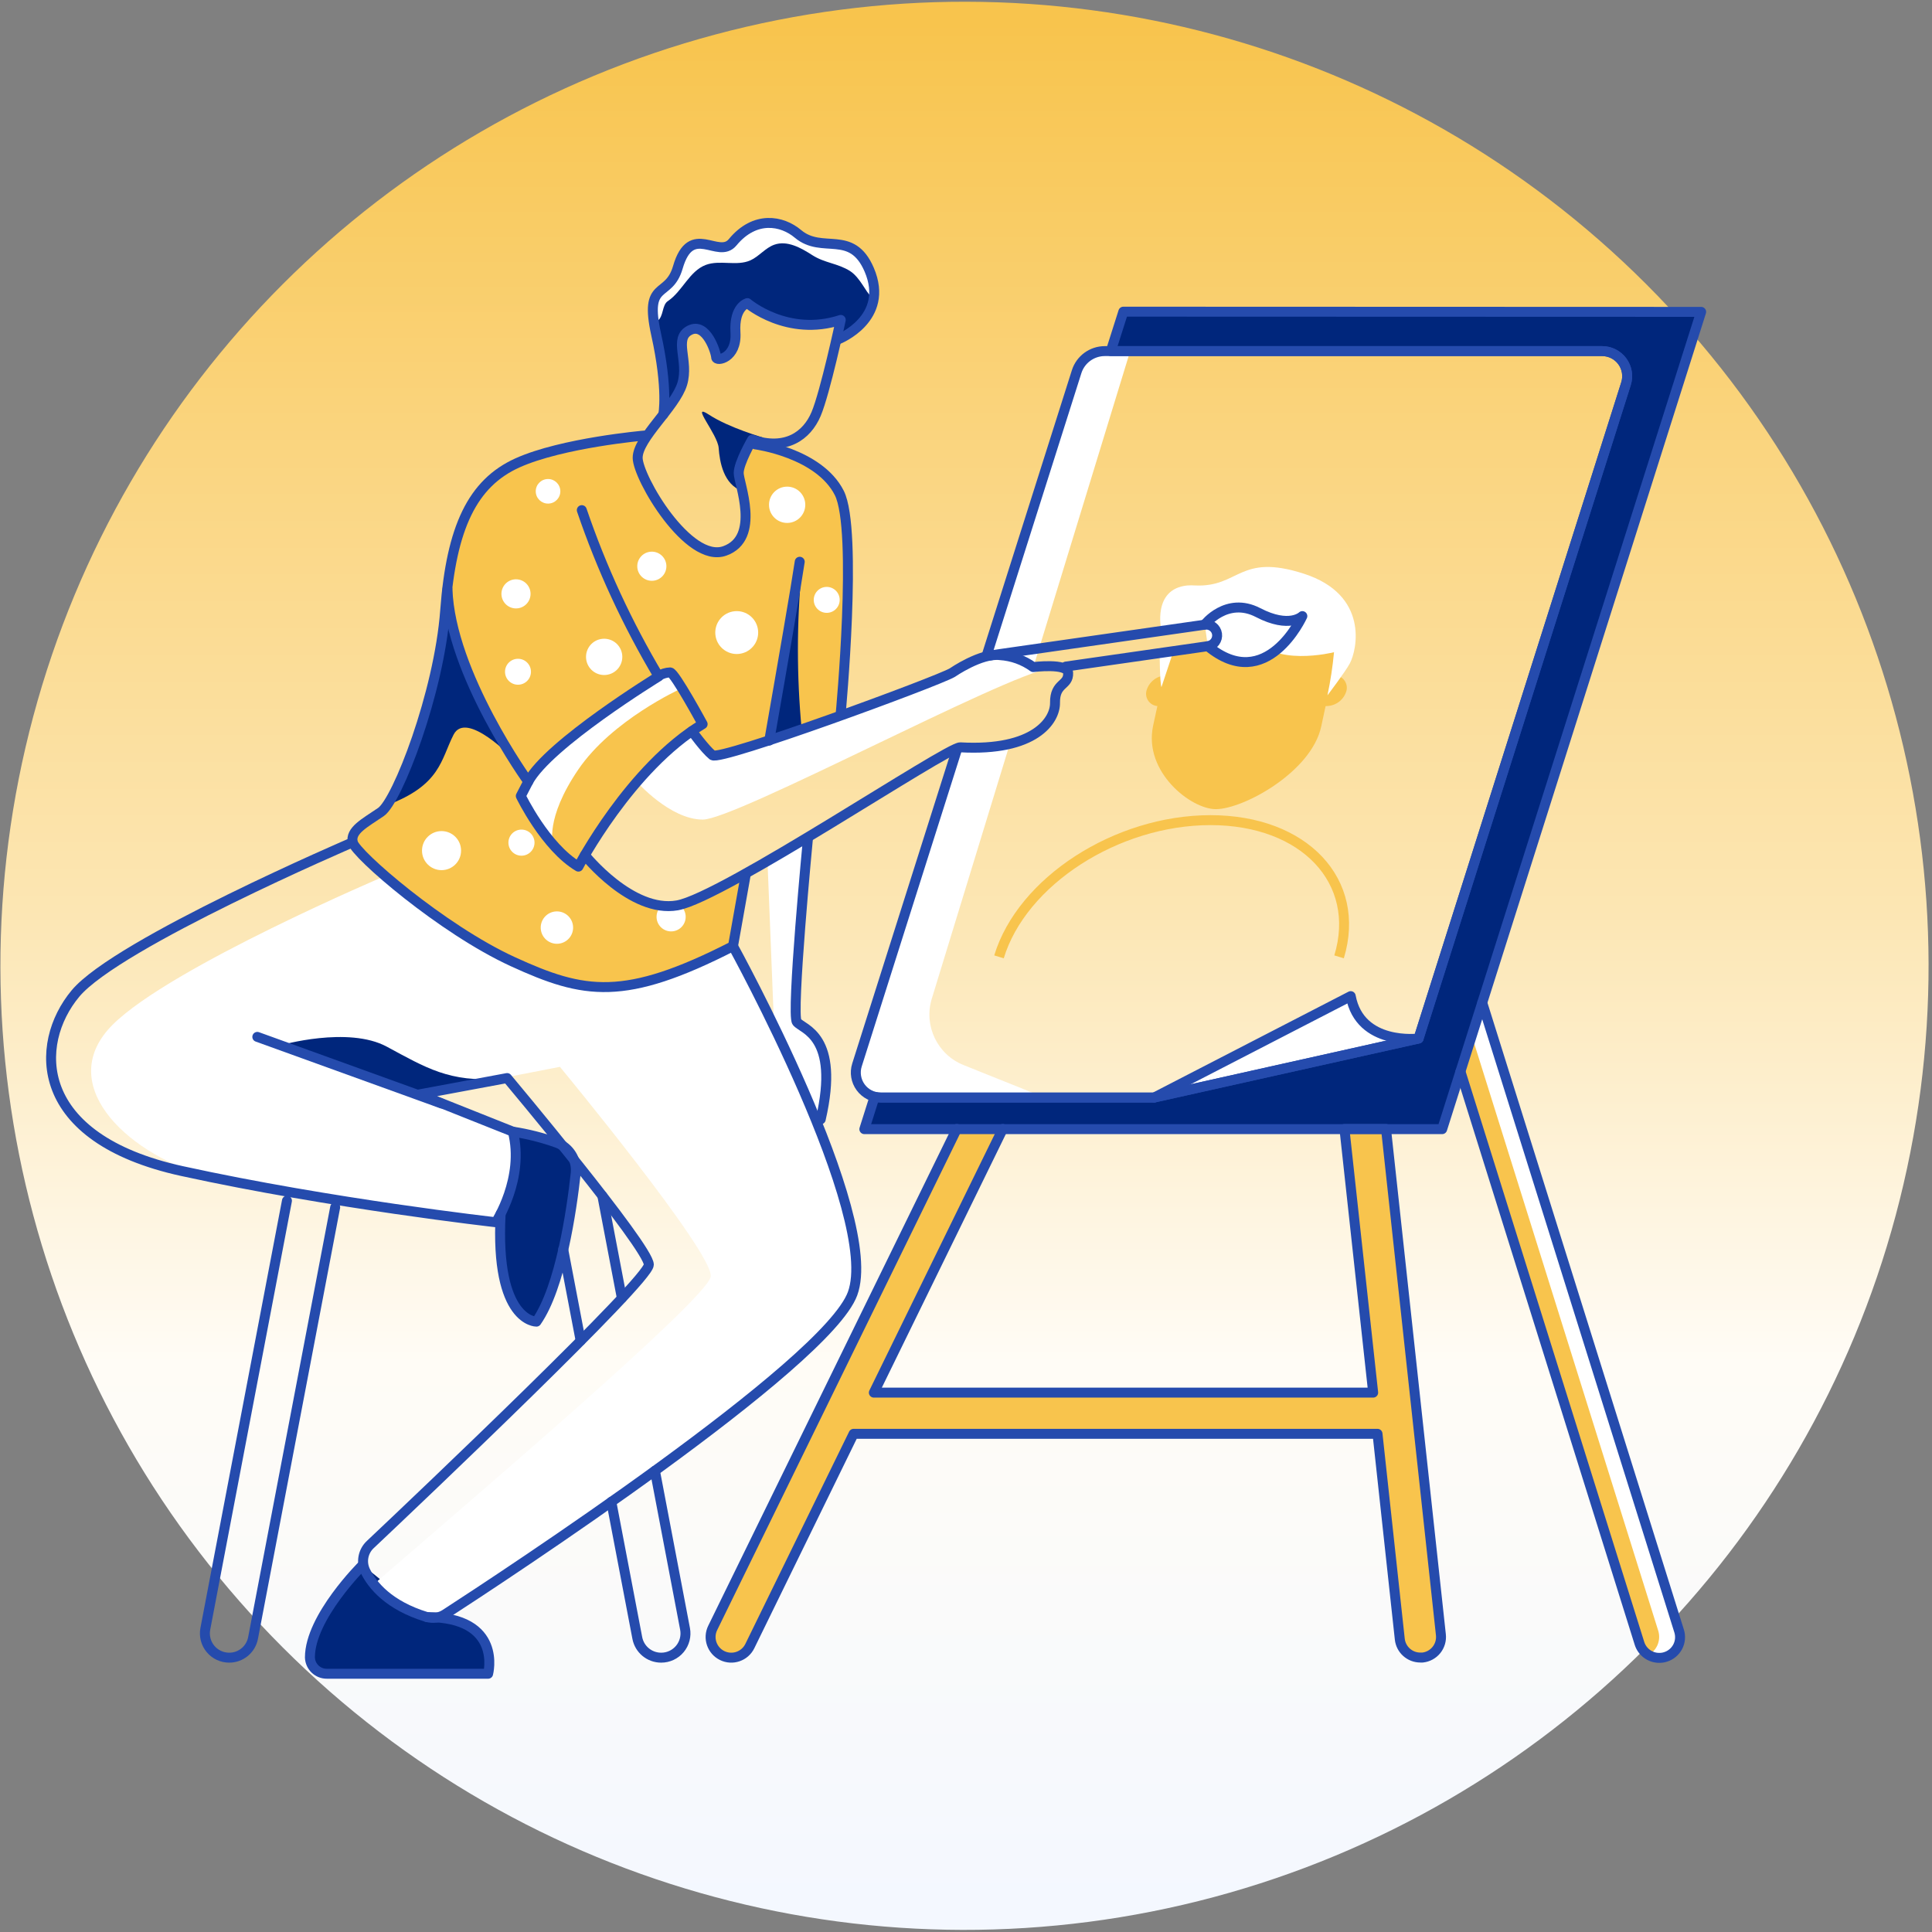 <?xml version="1.0" encoding="UTF-8"?>
<svg width="437px" height="437px" viewBox="0 0 437 437" version="1.1" xmlns="http://www.w3.org/2000/svg" xmlns:xlink="http://www.w3.org/1999/xlink">
    <rect x="0" y="0" width="437" height="437" fill="#808080" stroke="none"/>
    <!-- Generator: Sketch 55 (78076) - https://sketchapp.com -->
    <title>Artboard 4 copy 2</title>
    <desc>Created with Sketch.</desc>
    <defs>
        <linearGradient x1="14.646%" y1="85.353%" x2="85.356%" y2="14.643%" id="linearGradient-1">
            <stop stop-color="#F4F8FF" offset="0%"></stop>
            <stop stop-color="#FFFCF6" offset="29%"></stop>
            <stop stop-color="#FCE6B3" offset="53%"></stop>
            <stop stop-color="#FAD37A" offset="80%"></stop>
            <stop stop-color="#F8C44D" offset="100%"></stop>
        </linearGradient>
    </defs>
    <g id="Page-1" stroke="none" stroke-width="1" fill="none" fill-rule="evenodd">
        <g id="service-details" transform="translate(-208, -3658)">
            <g id="Artboard-4-copy-2" transform="translate(117, 3568)">
                <g id="Layer_5">
                    <circle id="Oval" fill="url(#linearGradient-1)" fill-rule="nonzero" transform="translate(309.16, 308.458) rotate(-45) translate(-309.16, -308.458) " cx="309.16" cy="308.458" r="218.061"></circle>
                    <path d="M173.025,444.015 C173.025,444.015 161.1,455.787 161.1,464.895 C161.164,466.969 162.877,468.611 164.952,468.585 L201.411,468.585 C201.411,468.585 204.804,455.769 187.569,455.769" id="Path" fill="#00267C" fill-rule="nonzero"></path>
                    <path d="M207,345.969 C210.393,346.494 213.729,347.338 216.963,348.489 C219.794,349.54 221.549,352.381 221.22,355.383 C220.32,363.708 217.764,381.195 212.337,388.944 C212.337,388.944 202.932,389.079 204.237,364.572" id="Path" fill="#00267C" fill-rule="nonzero"></path>
                    <path d="M256.761,303.993 C256.761,303.993 238.761,314.703 218.385,311.922 C204.75,310.068 188.055,296.622 178.488,287.964 L178.488,287.964 C178.488,287.964 129.6,308.7 116.496,321.768 C103.392,334.836 118.8,350.388 137.349,355.968 C169.749,362.682 203.166,366.444 203.166,366.444 C203.166,366.444 209.7,356.499 207,345.969 L186.192,337.428 L217.647,331.308 C217.647,331.308 252.351,373.302 251.766,378.711 C251.235,383.616 197.055,429.714 175.563,448.326 C177.714,450.981 181.332,453.843 187.434,455.724 C188.889,456.166 190.465,455.938 191.736,455.103 C204.705,446.697 277.92,398.691 283.851,382.608 C290.322,364.95 256.761,303.993 256.761,303.993 Z" id="Path" fill="#FFFFFF" fill-rule="nonzero"></path>
                    <path d="M236.7,188.523 C236.7,188.523 219.96,188.838 206.298,195.57 C192.636,202.302 194.4,220.392 190.656,236.025 C186.912,251.658 178.911,271.557 178.488,272.133 C178.065,272.709 170.658,275.733 170.991,278.64 C171.324,281.547 173.934,287.64 194.391,300.447 C214.848,313.254 224.937,312.777 228.591,313.254 C232.245,313.731 249.651,308.439 256.752,303.993 L259.659,287.667 C259.659,287.667 248.121,295.335 241.236,294.867 C234.351,294.399 223.326,283.374 223.326,283.374 C223.326,283.374 235.161,262.8 247.5,255.366 C247.5,255.366 249.507,259.866 252.162,260.829 C254.817,261.792 281.106,251.577 281.106,251.577 C281.106,251.577 285.255,213.777 281.664,204.084 C278.073,194.391 265.833,191.367 265.833,191.367 L260.865,189.657 L258.093,195.957 C258.093,195.957 259.983,205.119 259.38,207.576 C258.777,210.033 256.365,216.189 250.524,213.228 C244.683,210.267 235.764,197.631 236.241,193.554 C236.718,189.477 236.7,188.523 236.7,188.523 Z" id="Path" fill="#F8C44D" fill-rule="nonzero"></path>
                    <path d="M244.872,245.844 C244.872,245.844 229.401,252.873 221.796,264.069 C214.191,275.265 216.099,281.016 216.099,281.016 L208.8,269.883 C208.8,269.883 219.177,252.9 242.388,242.1 L244.872,245.844 Z" id="Path" fill="#FFFFFF" fill-rule="nonzero"></path>
                    <path d="M239.139,164.277 L241.983,182.502 L245.835,175.95 L245.835,167.247 L247.833,164.682 L252.252,166.959 L253.395,171.522 L256.527,169.533 L257.103,165.825 L258.201,161.118 L259.83,158.805 L269.046,162.855 L275.643,163.395 L279.9,163.395 L279.9,166.095 L284.508,164.34 L288.018,159.741 L287.595,151.272 L282.195,145.71 L273.789,143.712 C273.789,143.712 266.589,140.427 265.419,140.427 C264.249,140.427 256.815,144.855 256.815,144.855 L249.543,144.99 L244.143,148.986 L242.001,155.115 L238.815,158.553 L239.139,164.277 Z" id="Path" fill="#00267C" fill-rule="nonzero"></path>
                    <path d="M263.7,189 C263.7,189 255.87,186.759 251.379,183.807 C246.888,180.855 253.332,188.181 253.557,191.322 C253.782,194.463 254.646,199.611 258.903,201.069 L258.192,194.625 L261.099,190.557" id="Path" fill="#00267C" fill-rule="nonzero"></path>
                    <path d="M426.267,316.8 L470.799,458.919 C471.171,460.103 471.056,461.386 470.48,462.485 C469.904,463.584 468.915,464.409 467.73,464.778 C467.28,464.924 466.809,464.997 466.335,464.994 C464.278,465.01 462.452,463.68 461.835,461.718 L421.335,332.352" id="Path" fill="#F8C44D" fill-rule="nonzero"></path>
                    <path d="M470.799,458.874 L426.267,316.8 L423.9,324.252 L466.083,458.874 C466.716,460.942 465.849,463.175 463.986,464.274 C464.7,464.696 465.514,464.92 466.344,464.922 C466.818,464.925 467.289,464.852 467.739,464.706 C470.189,463.934 471.556,461.329 470.799,458.874 L470.799,458.874 Z" id="Path" fill="#FFFFFF" fill-rule="nonzero"></path>
                    <path d="M317.826,345.357 L288.657,405 L401.598,405 L395.1,345.357 L404.505,345.357 L416.916,459.765 C417.052,461 416.691,462.237 415.913,463.205 C415.134,464.173 414.002,464.791 412.767,464.922 L412.263,464.922 C409.878,464.922 407.876,463.126 407.619,460.755 L402.579,414.315 L284.076,414.315 L260.604,462.33 C259.468,464.649 256.668,465.608 254.349,464.472 C252.03,463.336 251.071,460.536 252.207,458.217 L307.413,345.357" id="Path" fill="#F8C44D" fill-rule="nonzero"></path>
                    <path d="M345.087,160.497 L342.252,169.416 L453.393,169.416 C455.198,169.415 456.896,170.275 457.963,171.731 C459.03,173.188 459.338,175.066 458.793,176.787 L411.867,324.9 L352.053,338.256 L290.241,338.256 C289.762,338.255 289.285,338.198 288.819,338.085 L286.506,345.402 L417.204,345.402 L475.785,160.542 L345.087,160.497 Z" id="Path" fill="#00267C" fill-rule="nonzero"></path>
                    <path d="M391.05,249.705 L353.25,249.705 C352.352,249.779 351.474,249.415 350.892,248.727 C350.309,248.04 350.095,247.113 350.316,246.24 L350.316,246.24 C350.877,244.212 352.712,242.799 354.816,242.775 L392.616,242.775 C393.514,242.702 394.393,243.066 394.976,243.753 C395.559,244.44 395.776,245.365 395.559,246.24 L395.559,246.24 C394.994,248.27 393.157,249.682 391.05,249.705 L391.05,249.705 Z" id="Path" fill="#F8C44D" fill-rule="nonzero"></path>
                    <path d="M366.012,273.024 L366.012,273.024 C360.351,273.024 349.65,264.609 351.81,254.223 L355.131,238.842 C357.102,237.249 363.6,236.961 365.562,235.359 L394.074,234.585 L389.871,254.223 C387.711,264.6 372.222,273.024 366.012,273.024 Z" id="Path" fill="#F8C44D" fill-rule="nonzero"></path>
                    <path d="M353.313,237.807 C353.313,237.807 353.313,244.233 353.709,245.421 L356.247,237.807 L353.313,237.807" id="Path" fill="#FFFFFF" fill-rule="nonzero"></path>
                    <path d="M363.51,231.3 C363.51,231.3 368.451,224.856 375.57,228.6 C382.689,232.344 385.578,229.392 385.578,229.392 C385.578,229.392 377.478,247.221 364.203,236.196" id="Path" fill="#FFFFFF" fill-rule="nonzero"></path>
                    <path d="M317.241,238.185 C319.948,238.356 322.551,239.292 324.747,240.885 L346.626,169.443 L340.884,169.443 C337.975,169.447 335.402,171.332 334.521,174.105 L314.172,238.302 L314.1,238.5 C315.119,238.204 316.184,238.098 317.241,238.185 Z" id="Path" fill="#FFFFFF" fill-rule="nonzero"></path>
                    <path d="M301.761,315.9 L319.428,258.201 C315.759,259 311.994,259.261 308.25,258.975 C308.003,258.997 307.762,259.064 307.539,259.173 L307.539,259.254 L284.868,330.804 C284.323,332.525 284.631,334.403 285.698,335.86 C286.765,337.316 288.463,338.176 290.268,338.175 L327.069,338.175 L308.961,330.912 C303.022,328.542 299.892,322.015 301.761,315.9 Z" id="Path" fill="#FFFFFF" fill-rule="nonzero"></path>
                    <path d="M411.867,324.9 C411.867,324.9 398.61,326.619 396.522,315.315 L352.053,338.256" id="Path" fill="#FFFFFF" fill-rule="nonzero"></path>
                    <path d="M287.892,156.834 L287.613,151.281 L282.213,145.719 L273.807,143.721 C273.807,143.721 266.607,140.436 265.437,140.436 C264.267,140.436 256.833,144.864 256.833,144.864 L249.561,144.999 L244.161,148.995 L242.019,155.124 L238.833,158.562 L239.094,162.954 C239.283,162.828 239.472,162.702 239.67,162.585 C241.155,161.685 240.669,158.985 242.091,158.085 C245.385,155.844 246.915,151.326 250.641,149.922 C253.836,148.725 257.625,150.273 260.739,148.887 C262.71,147.987 264.096,146.079 266.139,145.35 C269.055,144.315 272.16,146.052 274.761,147.726 C277.587,149.526 280.458,149.526 283.302,151.326 C285.588,152.811 287.028,156.384 287.892,156.834 Z" id="Path" fill="#FFFFFF" fill-rule="nonzero"></path>
                    <path d="M207,261.567 C207,261.567 196.488,250.551 193.599,256.167 C190.71,261.783 190.728,267.579 178.488,272.142 C178.488,272.142 186.588,257.742 188.451,247.842 C190.314,237.942 191.817,228.6 191.817,228.6 L198.117,244.854 L207,261.567 Z" id="Path" fill="#00267C" fill-rule="nonzero"></path>
                    <path d="M272.322,218.925 C271.199,230.899 271.199,242.951 272.322,254.925 L265.122,257.355 L272.322,218.925 Z" id="Path" fill="#00267C" fill-rule="nonzero"></path>
                    <circle id="Oval" fill="#FFFFFF" fill-rule="nonzero" cx="190.872" cy="282.402" r="4.419"></circle>
                    <circle id="Oval" fill="#FFFFFF" fill-rule="nonzero" transform="translate(216.968, 299.812) rotate(-48.84) translate(-216.968, -299.812) " cx="216.968" cy="299.812" r="3.663"></circle>
                    <circle id="Oval" fill="#FFFFFF" fill-rule="nonzero" transform="translate(208.952, 280.598) rotate(-89.427) translate(-208.952, -280.598) " cx="208.952" cy="280.598" r="2.952"></circle>
                    <circle id="Oval" fill="#FFFFFF" fill-rule="nonzero" transform="translate(207.715, 224.326) rotate(-1.86) translate(-207.715, -224.326) " cx="207.715" cy="224.326" r="3.294"></circle>
                    <circle id="Oval" fill="#FFFFFF" fill-rule="nonzero" transform="translate(227.656, 238.579) rotate(-0.14) translate(-227.656, -238.579) " cx="227.656" cy="238.579" r="4.104"></circle>
                    <circle id="Oval" fill="#FFFFFF" fill-rule="nonzero" transform="translate(214.962, 201.128) rotate(-1.25) translate(-214.962, -201.128) " cx="214.962" cy="201.128" r="2.781"></circle>
                    <circle id="Oval" fill="#FFFFFF" fill-rule="nonzero" transform="translate(238.438, 218.076) rotate(-1.86) translate(-238.438, -218.076) " cx="238.438" cy="218.076" r="3.294"></circle>
                    <circle id="Oval" fill="#FFFFFF" fill-rule="nonzero" transform="translate(242.801, 297.38) rotate(-1.86) translate(-242.801, -297.38) " cx="242.801" cy="297.38" r="3.294"></circle>
                    <circle id="Oval" fill="#FFFFFF" fill-rule="nonzero" transform="translate(257.641, 233.08) rotate(-5.33) translate(-257.641, -233.08) " cx="257.641" cy="233.08" r="4.851"></circle>
                    <circle id="Oval" fill="#FFFFFF" fill-rule="nonzero" transform="translate(269.044, 204.179) rotate(-0.14) translate(-269.044, -204.179) " cx="269.044" cy="204.179" r="4.104"></circle>
                    <circle id="Oval" fill="#FFFFFF" fill-rule="nonzero" transform="translate(208.165, 241.944) rotate(-89.27) translate(-208.165, -241.944) " cx="208.165" cy="241.944" r="2.934"></circle>
                    <circle id="Oval" fill="#FFFFFF" fill-rule="nonzero" transform="translate(277.996, 225.687) rotate(-89.27) translate(-277.996, -225.687) " cx="277.996" cy="225.687" r="2.934"></circle>
                    <path d="M235.017,266.796 C235.017,266.796 242.541,275.382 249.966,275.382 C257.391,275.382 318.366,242.622 328.464,241.182 C327.221,241.505 325.903,241.374 324.747,240.813 C323.154,239.859 314.424,237.555 310.428,239.823 C306.432,242.091 254.7,262.305 253.449,261.567 C252.198,260.829 246.573,255.753 246.573,255.753 L235.017,266.796" id="Path" fill="#FFFFFF" fill-rule="nonzero"></path>
                    <path d="M264.6,284.778 L274.419,278.1 C274.419,278.1 270.756,306.9 271.161,312.165 C271.566,317.43 271.593,321.003 272.691,322.011 C273.789,323.019 277.884,327.834 277.884,330.741 C277.884,333.648 276.984,341.586 276.984,341.586 L274.437,340.614 L266.085,322.2 L264.6,284.778" id="Path" fill="#FFFFFF" fill-rule="nonzero"></path>
                    <path d="M154.44,326.43 C154.44,326.43 169.74,322.029 178.488,326.745 C187.236,331.461 192.771,334.926 204.102,333.945 C215.433,332.964 187.803,337.851 187.803,337.851 L156.303,327.051" id="Path" fill="#00267C" fill-rule="nonzero"></path>
                    <path d="M391.257,247.275 C391.94,244.057 392.436,240.803 392.742,237.528 C392.742,237.528 378.414,241.128 374.481,233.55 C374.481,233.55 366.561,236.511 360.819,236.736 L360.819,236.736 C360.819,236.736 368.289,235.629 365.724,231.957 L365.724,231.957 C361.725,231.114 357.577,231.322 353.682,232.56 L353.682,232.56 C353.682,232.56 351.549,223.218 359.568,222.426 C360.146,222.385 360.727,222.385 361.305,222.426 C371.367,222.885 371.25,215.028 385.929,219.771 C400.608,224.514 398.007,236.871 396.324,240.048 C395.271,242.01 391.257,247.275 391.257,247.275 Z" id="Path" fill="#FFFFFF" fill-rule="nonzero"></path>
                    <path d="M316.962,306.432 C322.146,289.332 343.557,275.508 364.806,275.508 C386.055,275.508 399.069,289.35 393.885,306.432" id="Path" stroke="#F8C44D" stroke-width="2.25"></path>
                </g>
                <g id="Layer_2" transform="translate(101.7, 140.4)" stroke="#254BAD" stroke-linecap="round" stroke-linejoin="round" stroke-width="2.25">
                    <path d="M163.296,117.108 C166.383,99.504 169.353,82.332 170.19,76.662" id="Path"></path>
                    <path d="M135,48.123 C135,48.123 116.478,49.734 106.335,54.306 C96.192,58.878 91.395,68.886 90,87.66 C88.605,106.434 79.146,130.743 75.483,133.254 C71.82,135.765 68.454,137.448 69.093,140.13 C69.732,142.812 89.199,159.741 105.318,167.13 C121.437,174.519 130.518,176.184 155.097,163.611 C155.097,163.611 156.294,156.951 158.004,147.285" id="Path"></path>
                    <path d="M179.469,21.96 C179.469,21.96 175.95,38.43 173.88,43.281 C171.81,48.132 167.085,51.615 159.426,49.059 C159.426,49.059 156.384,54.297 156.384,56.592 C156.384,58.887 161.487,71.271 153.225,74.214 C144.963,77.157 133.533,57.6 133.533,53.145 C133.533,48.69 142.047,41.652 143.622,36.414 C145.197,31.176 141.561,26.199 145.323,24.291 C149.085,22.383 151.281,29.394 151.281,30.42 C151.281,31.446 156.024,30.672 155.655,24.795 C155.286,18.918 158.355,18.162 158.355,18.162 C158.355,18.162 167.4,25.911 179.469,21.96 Z" id="Path"></path>
                    <path d="M69.057,140.13 C69.057,140.13 15.849,162.945 6.363,174.33 C-3.123,185.715 -3.402,207.081 30.483,214.488 C64.368,221.895 101.466,226.062 101.466,226.062 C101.466,226.062 108,216.099 105.3,205.569 L84.141,197.145 L104.004,193.446 C104.004,193.446 136.062,231.669 136.062,235.656 C136.062,239.184 84.762,287.928 73.062,298.953 C71.404,300.495 70.951,302.94 71.946,304.974 C73.548,308.205 77.247,312.714 85.725,315.324 C87.18,315.766 88.756,315.538 90.027,314.703 C102.996,306.297 176.211,258.291 182.142,242.208 C188.649,224.55 155.088,163.593 155.088,163.593" id="Path"></path>
                    <path d="M89.172,199.197 L47.502,184.131" id="Path"></path>
                    <path d="M160.137,50.112 C160.137,50.112 174.537,51.993 179.145,61.11 C183.366,69.48 179.442,111.177 179.442,111.177" id="Path"></path>
                    <path d="M120.897,64.989 C125.37,78.096 131.198,90.701 138.285,102.6 C138.285,102.6 113.319,117.9 108.783,126.396 C108.783,126.396 91.116,101.916 90.513,82.845" id="Path"></path>
                    <path d="M108.783,126.396 L107.1,129.645 C107.1,129.645 112.662,141.201 120.132,145.62 C120.132,145.62 131.832,123.228 148.23,113.391 C148.23,113.391 141.993,101.88 140.904,101.691 C139.962,101.723 139.045,102.006 138.249,102.51" id="Path"></path>
                    <path d="M145.8,114.966 C145.8,114.966 148.743,119.043 150.462,120.429 C152.181,121.815 201.429,103.698 204.696,101.745 C204.696,101.745 211.194,97.245 215.496,97.785 C218.203,97.956 220.806,98.892 223.002,100.485 C223.002,100.485 230.796,99.513 230.904,101.79 C231.039,104.805 227.871,103.914 227.934,108.594 C227.988,112.455 223.488,119.592 206.505,118.638 C203.598,118.476 152.874,152.568 142.488,154.386 C132.102,156.204 121.59,143.028 121.59,143.028" id="Path"></path>
                    <path d="M178.956,26.325 C178.956,26.325 190.656,21.69 185.904,10.602 C181.935,1.377 175.32,7.155 169.794,2.502 C166.194,-0.531 160.047,-1.692 155.016,4.401 C151.74,8.37 145.629,-0.288 142.623,10.071 C140.535,17.271 134.955,12.771 137.718,25.263 C140.481,37.755 139.329,43.362 139.329,43.362" id="Path"></path>
                    <path d="M172.062,139.131 C172.062,139.131 168.228,179.064 169.542,180.756 C170.856,182.448 179.325,183.762 174.942,202.779" id="Path"></path>
                    <path d="M71.325,303.615 C71.325,303.615 59.4,315.387 59.4,324.495 C59.464,326.569 61.177,328.211 63.252,328.185 L99.711,328.185 C99.711,328.185 103.104,315.369 85.869,315.369" id="Path"></path>
                    <path d="M105.3,205.569 C108.693,206.094 112.029,206.938 115.263,208.089 C118.094,209.14 119.849,211.981 119.52,214.983 C118.62,223.308 116.064,240.795 110.637,248.544 C110.637,248.544 101.232,248.679 102.537,224.172" id="Path"></path>
                    <path d="M212.472,97.875 L232.821,33.678 C233.702,30.905 236.275,29.02 239.184,29.016 L351.684,29.016 C353.488,29.019 355.183,29.88 356.249,31.335 C357.315,32.79 357.625,34.666 357.084,36.387 L310.167,184.5 L250.353,197.856 L188.541,197.856 C186.736,197.857 185.038,196.997 183.971,195.541 C182.904,194.084 182.596,192.206 183.141,190.485 L205.812,118.935" id="Path"></path>
                    <path d="M243.387,20.097 L240.552,29.016 L351.693,29.016 C353.498,29.015 355.196,29.875 356.263,31.331 C357.33,32.788 357.638,34.666 357.093,36.387 L310.167,184.5 L250.353,197.856 L188.541,197.856 C188.062,197.855 187.585,197.798 187.119,197.685 L184.806,205.002 L315.504,205.002 L374.085,20.142 L243.387,20.097 Z" id="Path"></path>
                    <path d="M310.167,184.5 C310.167,184.5 296.91,186.219 294.822,174.915 L250.353,197.856" id="Path"></path>
                    <path d="M324.567,176.4 L369.099,318.519 C369.471,319.703 369.356,320.986 368.78,322.085 C368.204,323.184 367.215,324.009 366.03,324.378 C365.58,324.524 365.109,324.597 364.635,324.594 C362.578,324.61 360.752,323.28 360.135,321.318 L319.635,191.952" id="Path"></path>
                    <path d="M216.126,204.957 L186.957,264.6 L299.898,264.6 L293.4,204.957 L302.805,204.957 L315.216,319.365 C315.352,320.6 314.991,321.837 314.213,322.805 C313.434,323.773 312.302,324.391 311.067,324.522 L310.563,324.522 C308.178,324.522 306.176,322.726 305.919,320.355 L300.879,273.915 L182.376,273.915 L158.904,321.93 C157.768,324.249 154.968,325.208 152.649,324.072 C150.33,322.936 149.371,320.136 150.507,317.817 L205.713,204.957" id="Path"></path>
                    <path d="M213.201,97.866 L261.801,90.9 C263.141,90.712 264.383,91.64 264.582,92.979 L264.582,92.979 C264.674,93.625 264.506,94.281 264.115,94.802 C263.723,95.324 263.14,95.669 262.494,95.76 L230.4,100.368" id="Path"></path>
                    <path d="M262.503,95.76 C275.805,106.785 283.878,88.956 283.878,88.956 C283.878,88.956 280.998,91.863 273.87,88.164 C266.742,84.465 261.81,90.864 261.81,90.864" id="Path"></path>
                    <path d="M65.115,222.669 L46.539,320.094 C46.045,322.685 43.776,324.557 41.139,324.549 L41.139,324.549 C39.504,324.55 37.953,323.823 36.909,322.565 C35.865,321.307 35.436,319.649 35.739,318.042 L54.207,221.193" id="Path"></path>
                    <path d="M129.96,243.225 L125.55,220.113" id="Path"></path>
                    <path d="M127.575,289.296 L133.452,320.094 C133.946,322.685 136.215,324.557 138.852,324.549 L138.852,324.549 C140.488,324.554 142.041,323.827 143.086,322.568 C144.131,321.309 144.558,319.649 144.252,318.042 L137.439,282.276" id="Path"></path>
                    <path d="M116.685,232.155 L120.636,252.855" id="Path"></path>
                </g>
            </g>
        </g>
    </g>
</svg>